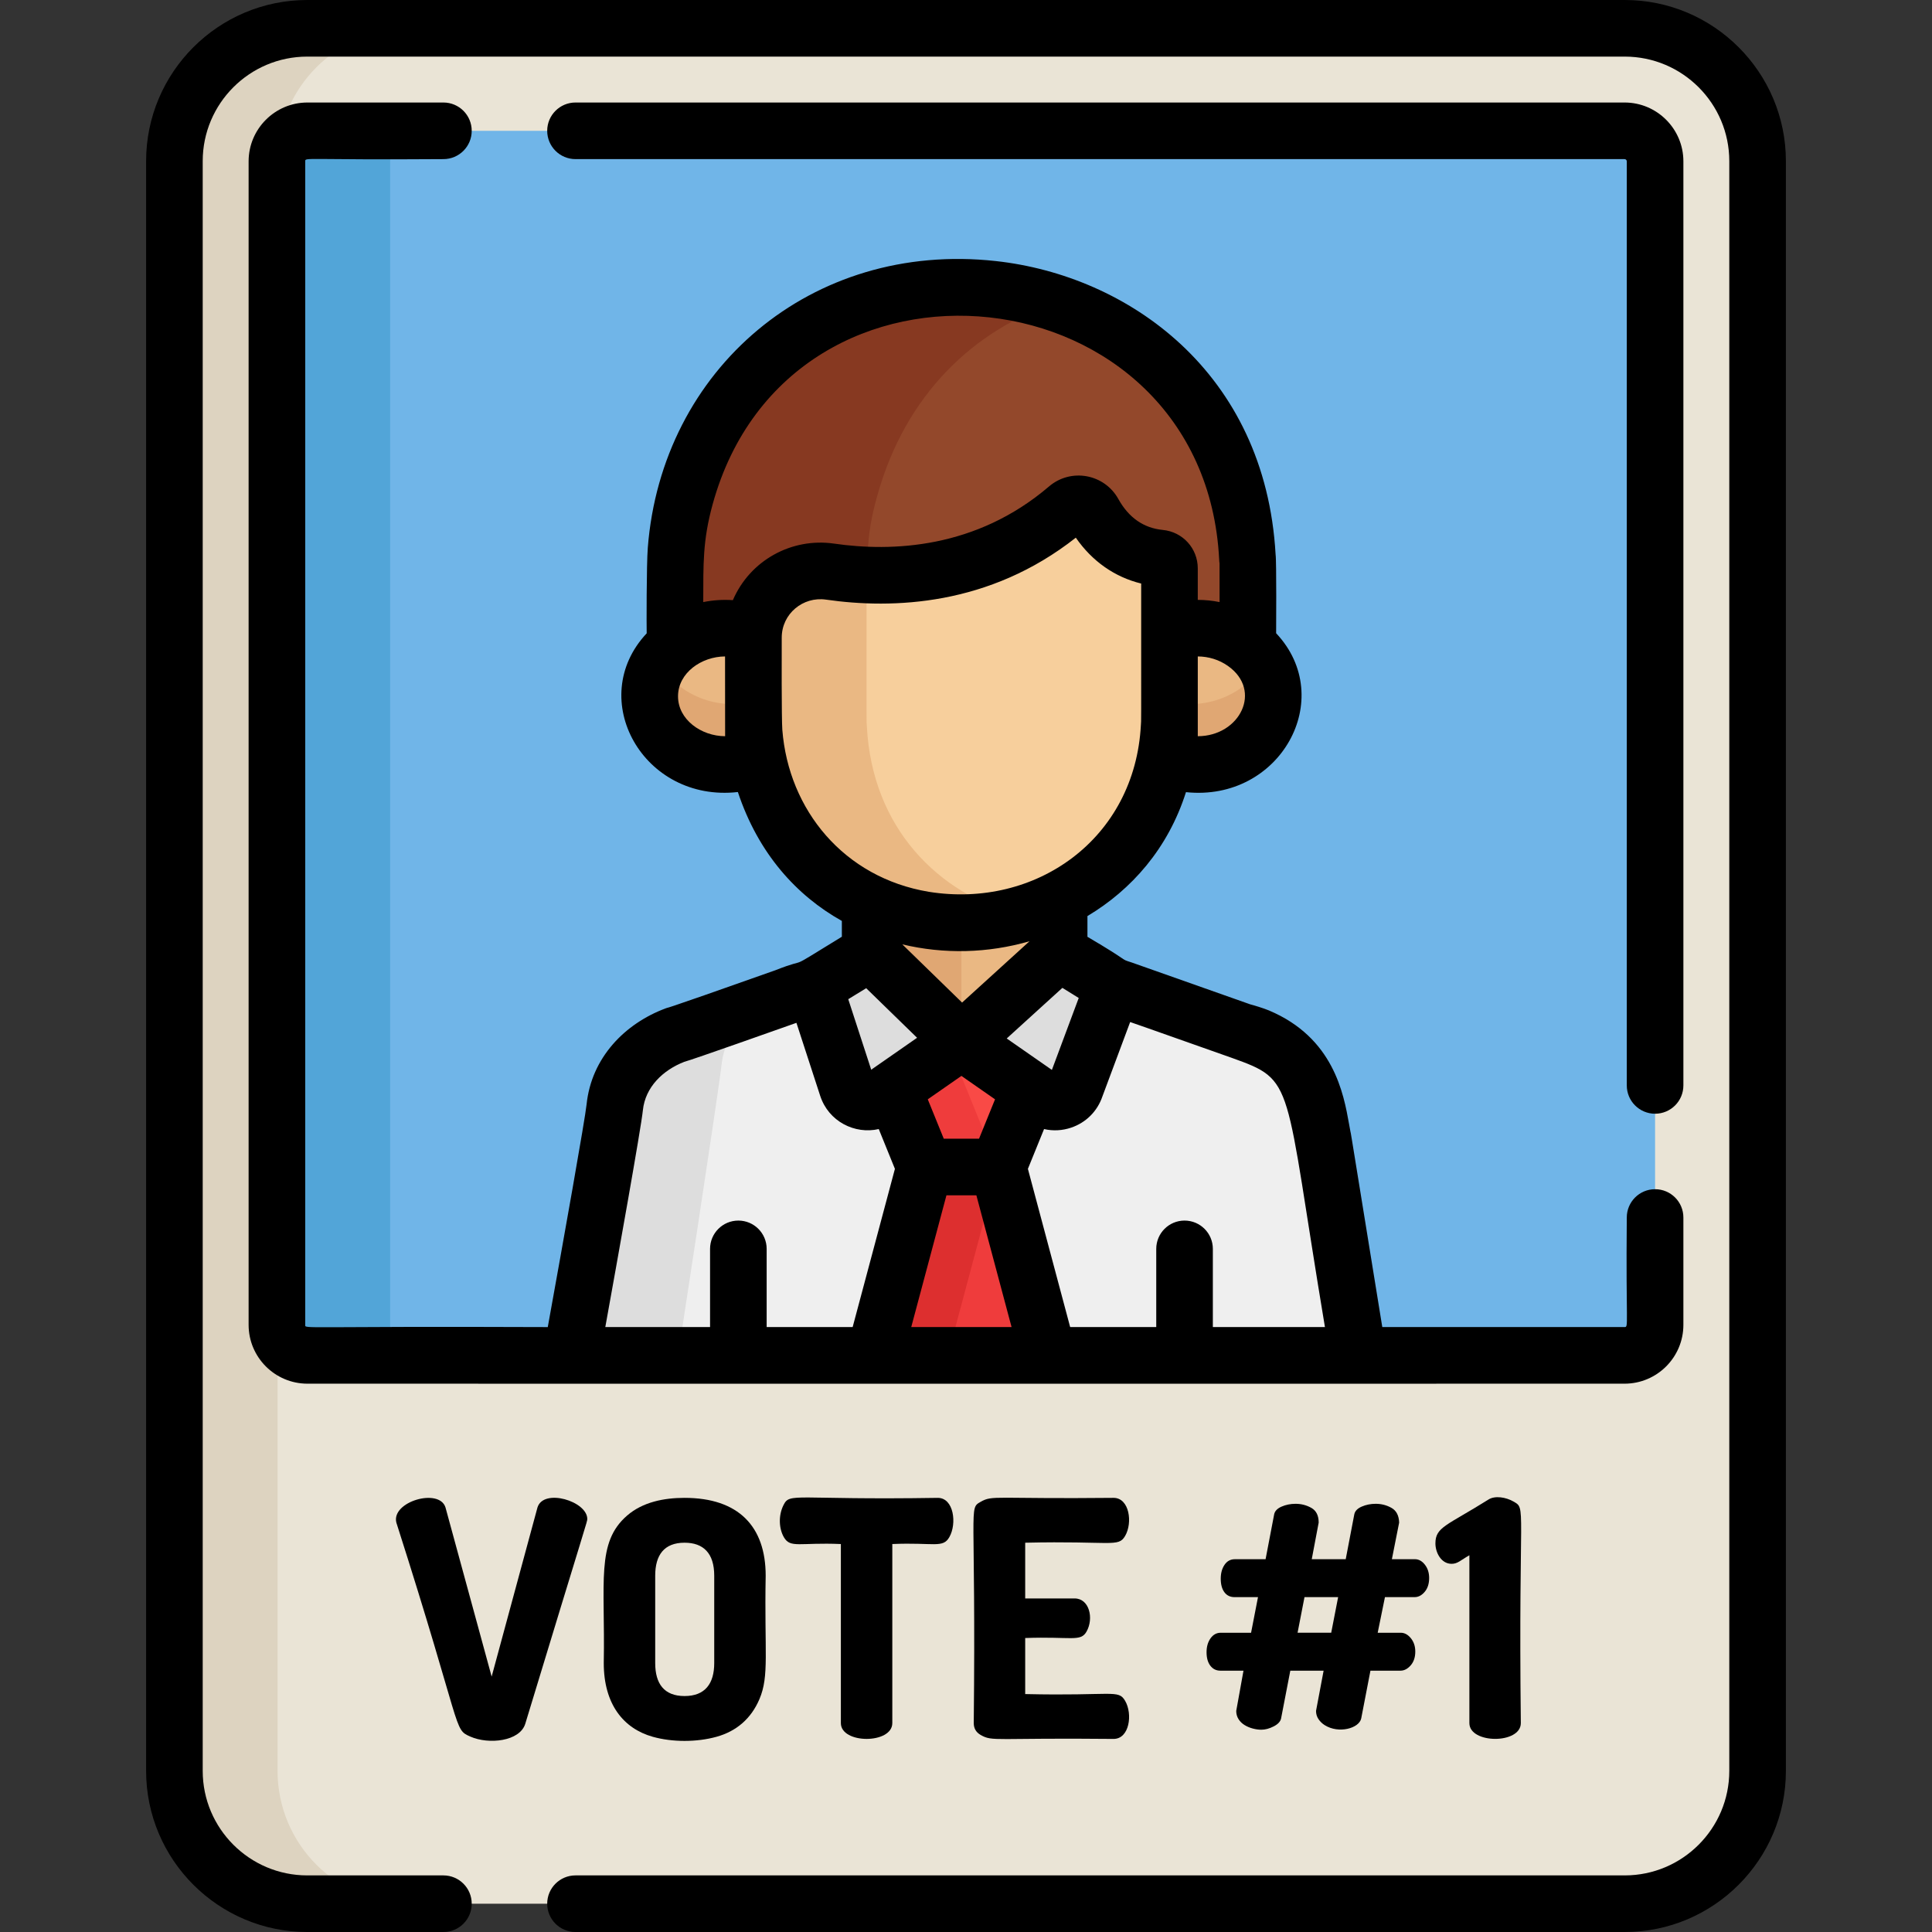 <?xml version="1.0" encoding="iso-8859-1"?>
<!-- Generator: Adobe Illustrator 19.0.0, SVG Export Plug-In . SVG Version: 6.00 Build 0)  -->
<svg version="1.1" id="Capa_1" xmlns="http://www.w3.org/2000/svg" xmlns:xlink="http://www.w3.org/1999/xlink" x="0px" y="0px"
	 viewBox="0 0 511.999 511.999" style="enable-background:new 0 0 511.999 511.999;" xml:space="preserve">
<rect x="0" y="0" width="511.999" height="511.999" fill="#333333" stroke="none"/>
<path style="fill:#EAE4D6;" d="M430.576,504.5H81.423c-19.442,0-35.203-15.761-35.203-35.203V42.704
	C46.22,23.261,61.981,7.5,81.423,7.5h349.152c19.442,0,35.203,15.761,35.203,35.203v426.592
	C465.779,488.739,450.018,504.5,430.576,504.5z"/>
<path style="fill:#DDD3C0;" d="M73.555,469.296V42.704c0-19.442,15.761-35.203,35.203-35.203H81.423
	C61.981,7.5,46.22,23.261,46.22,42.704v426.592c0,19.442,15.761,35.203,35.203,35.203h27.335
	C89.316,504.5,73.555,488.739,73.555,469.296z"/>
<path style="fill:#70B5E8;" d="M430.527,34.666H81.473c-4.466,0-8.087,3.621-8.087,8.087v308.346c0,4.466,3.621,8.087,8.087,8.087
	h349.053c4.466,0,8.087-3.621,8.087-8.087V42.754C438.614,38.286,434.993,34.666,430.527,34.666z"/>
<path style="fill:#52A5D8;" d="M103.387,351.099V42.754c0-4.466,3.621-8.087,8.087-8.087H81.472c-4.466,0-8.087,3.621-8.087,8.087
	V351.1c0,4.466,3.621,8.087,8.087,8.087h30.002C107.008,359.187,103.387,355.567,103.387,351.099z"/>
<path style="fill:#93482B;" d="M330.588,147.928c-4.342-85.679-126.128-99.002-148.947-16.321
	c-1.257,4.572-2.078,8.841-2.492,14.147c-0.266,3.359-0.296,20.523-0.281,30.834H330.7
	C330.704,149.844,330.701,150.183,330.588,147.928z"/>
<path style="fill:#873921;" d="M232.418,131.607c7.541-27.324,25.894-44.155,47.242-51.362
	c-37.71-12.422-84.705,3.124-98.019,51.362c-1.257,4.572-2.078,8.841-2.492,14.147c-0.266,3.359-0.296,20.523-0.281,30.834h50.777
	C229.602,147.231,229.414,142.526,232.418,131.607z"/>
<path style="fill:#EFEFEF;" d="M359.941,359.186l-9.394-57.724c-1.526-7.72-2.397-20.559-17.185-26.776
	c-1.38-0.579-4.523-1.446-4.46-1.427c-64.855-22.91-5.168-1.826-33.853-11.925l-14.367-8.896V235.34
	c-15.415,7.76-34.335,8.357-50.087,1.079l0.01,16.02l-14.773,9.051l-7.612,2.617h-0.017l0.003,0.005
	c-0.111,0.039-31.232,11.057-29.226,10.156c-8.185,3.056-15.104,9.783-16.072,19.2c-0.61,5.939-11.48,65.718-11.48,65.718
	L359.941,359.186L359.941,359.186z"/>
<path style="fill:#DDDDDD;" d="M200.671,266.777c-22.083,7.796-21.809,7.543-21.691,7.49c-8.185,3.056-15.104,9.783-16.072,19.2
	c-0.61,5.939-11.48,65.718-11.48,65.718h28.27c0,0,10.87-70.78,11.48-76.719C191.858,275.842,195.322,270.624,200.671,266.777z"/>
<path style="fill:#EAB883;" d="M254.782,275.988l29.172-21.522l0,0l-3.272-2.026V235.34c-15.415,7.76-34.335,8.357-50.087,1.079
	l0.01,16.02l-3.307,2.026L254.782,275.988z"/>
<path style="fill:#E0A773;" d="M230.594,236.419l0.01,16.02l-3.307,2.026l27.485,21.522v-34.471
	C246.481,241.58,238.171,239.92,230.594,236.419z"/>
<g>
	<path style="fill:#DDDDDD;" d="M230.604,252.439l24.177,23.548l-21.58,15.019c-3.149,2.191-7.52,0.724-8.71-2.924l-8.661-26.592
		L230.604,252.439z"/>
	<path style="fill:#DDDDDD;" d="M280.682,252.439l-25.9,23.548l21.58,15.019c3.149,2.191,7.52,0.724,8.709-2.924l9.978-26.747
		L280.682,252.439z"/>
</g>
<path style="fill:#EF3C3C;" d="M264.508,309.265h-9.726h-9.726l-13.347,49.961c36.303,0,9.853,0,46.144,0L264.508,309.265z"/>
<polygon style="fill:#F94A46;" points="254.782,275.988 236.664,288.596 245.056,309.265 254.782,309.265 264.508,309.265 
	272.9,288.596 "/>
<polygon style="fill:#DD2F2F;" points="264.508,309.265 254.782,309.265 245.056,309.265 231.71,359.226 251.188,359.226 
	264.521,309.314 "/>
<polygon style="fill:#EF3C3C;" points="251.851,278.028 236.664,288.596 245.056,309.265 254.782,309.265 264.508,309.265 
	264.521,309.232 "/>
<g>
	<path style="fill:#EAB883;" d="M201.666,167.756c-13.178-4.696-28.484,4.037-28.484,16.779c0,12.738,15.304,21.475,28.484,16.779
		V167.756z"/>
	<path style="fill:#EAB883;" d="M307.924,167.756c13.178-4.696,28.484,4.037,28.484,16.779c0,12.738-15.304,21.475-28.484,16.779
		V167.756z"/>
</g>
<g>
	<path style="fill:#E0A773;" d="M175.385,176.534c-1.394,2.383-2.203,5.085-2.203,8c0,12.738,15.304,21.475,28.484,16.779v-16.001
		C191.502,188.934,180.082,184.563,175.385,176.534z"/>
	<path style="fill:#E0A773;" d="M307.924,185.312v16.001c17.071,6.083,34.955-9.953,26.281-24.779
		C329.507,184.563,318.088,188.934,307.924,185.312z"/>
</g>
<path style="fill:#F7CF9C;" d="M307.433,147.903c1.406,0.136,2.487,1.302,2.487,2.714c0,46.414,0.03,39.627-0.078,41.786
	c-3.154,62.233-91.612,71.909-108.187,11.855c-0.913-3.321-1.51-6.421-1.81-10.276c-0.309-3.898-0.18-25.058-0.18-24.99
	c0-10.809,9.593-19.055,20.29-17.511c16.849,2.432,41.442,1.487,62.903-16.856c2.205-1.885,5.551-1.276,6.959,1.26
	C292.477,140.675,297.765,146.97,307.433,147.903z"/>
<path style="fill:#EAB883;" d="M229.722,192.404c-0.107-2.13-0.079,4.449-0.078-40.025c-3.433-0.14-6.685-0.462-9.689-0.896
	c-10.698-1.544-20.291,6.702-20.291,17.511c0-0.068-0.128,21.091,0.18,24.99c0.3,3.854,0.897,6.954,1.81,10.276
	c9.313,33.739,41.311,45.467,68.127,38.233C248.867,236.85,231.105,219.673,229.722,192.404z"/>
<path d="M142.439,399.483l-12.147,44.831l-12.234-44.831c-1.645-5.248-14.421-1.544-13.022,4.019
	c17.808,55.672,15.012,54.688,19.619,56.716c4.876,2.147,13.106,1.279,14.55-3.408c16.423-54.073,16.43-53.499,16.43-54.269
	C155.635,397.841,144.052,394.317,142.439,399.483z"/>
<path d="M172.981,460.262c5.193,1.46,11.647,1.463,16.91,0c5.273-1.464,9.159-4.803,11.361-9.963
	c2.658-6.23,1.286-12.378,1.66-32.728c0-13.034-7.191-20.623-21.498-20.623c-5.458,0-11.061,1.096-15.206,4.675
	c-8.292,7.162-5.806,17.452-6.204,39.106C160.003,451.668,165.262,458.097,172.981,460.262z M173.636,417.572
	c0-5.464,2.358-8.739,7.777-8.739c4.981,0,7.865,2.774,7.865,8.739v23.158c0,5.434-2.409,8.739-7.865,8.739
	c-5.401,0-7.777-3.25-7.777-8.739V417.572z"/>
<path d="M236.47,456.636v-47.453c11.049-0.468,13.388,1.194,15.119-1.835c2.036-3.569,1.191-10.399-3.059-10.399
	c-38.321,0.611-39.179-1.515-40.898,1.922c-1.42,2.838-1.171,6.274,0.088,8.478c1.734,3.039,4.09,1.367,15.118,1.835v47.453
	C222.837,462.214,236.47,462.231,236.47,456.636z"/>
<path d="M259.89,459.782c3.197,1.827,3.555,0.723,35.218,1.049c4.215,0,5.108-6.592,3.059-10.094
	c-1.821-3.107-3.184-1.251-26.48-1.792V434.09c12.222-0.445,14.67,1.101,16.255-1.704c2-3.549,0.716-8.783-3.146-8.783h-13.109
	v-14.77c22.92-0.53,24.652,1.329,26.48-1.791c2.043-3.486,1.151-10.094-3.059-10.094c-31.656,0.326-32.018-0.778-35.218,1.048
	c-3.289,1.879-1.22,0.365-1.835,58.64C258.055,458.035,258.666,459.083,259.89,459.782z"/>
<path d="M374.893,423.254c0.99,0,1.879-0.466,2.665-1.398c0.787-0.932,1.18-2.154,1.18-3.67c0-1.398-0.379-2.578-1.136-3.539
	c-0.758-0.962-1.632-1.442-2.621-1.442h-6.117l1.923-9.7c-0.06-1.864-0.729-3.16-2.01-3.889c-1.282-0.728-2.681-1.093-4.195-1.093
	c-1.341,0-2.577,0.249-3.714,0.743c-1.136,0.495-1.791,1.18-1.966,2.054l-2.271,11.885h-9.002l1.835-9.7
	c0-1.864-0.642-3.16-1.923-3.889c-1.281-0.728-2.68-1.093-4.194-1.093c-1.341,0-2.577,0.249-3.714,0.743
	c-1.136,0.495-1.791,1.18-1.966,2.054l-2.272,11.885h-8.126c-1.166,0-2.084,0.496-2.753,1.486c-0.671,0.991-1.005,2.214-1.005,3.67
	c0,1.516,0.319,2.709,0.961,3.583c0.641,0.873,1.543,1.311,2.709,1.311h6.204l-1.835,9.439h-8.039c-1.107,0-2.01,0.495-2.709,1.485
	c-0.699,0.991-1.049,2.215-1.049,3.67c0,1.516,0.335,2.709,1.005,3.583c0.669,0.874,1.558,1.311,2.665,1.311h6.117l-1.922,10.662
	c0,0.816,0.203,1.544,0.611,2.185c0.407,0.642,0.946,1.166,1.616,1.573c0.669,0.408,1.398,0.714,2.185,0.917
	c0.787,0.205,1.529,0.307,2.229,0.307c1.049,0,2.141-0.291,3.277-0.874c1.136-0.582,1.791-1.281,1.966-2.098l2.447-12.672h8.826
	l-2.01,10.662c0,0.816,0.219,1.544,0.655,2.185c0.438,0.642,0.976,1.166,1.617,1.573c3.725,2.377,9.143,0.855,9.7-1.748
	l2.447-12.672h7.952c0.989,0,1.892-0.466,2.708-1.398c0.815-0.932,1.224-2.155,1.224-3.671c0-1.397-0.393-2.577-1.18-3.539
	c-0.786-0.961-1.675-1.441-2.665-1.441h-6.117l1.923-9.439h7.865V423.254z M352.784,432.691h-8.914l1.835-9.439h8.914
	L352.784,432.691z"/>
<path d="M401.068,397.91c-1.97-1.137-4.88-1.618-6.598-0.524c-11.048,6.928-14.07,7.275-14.07,11.623
	c0,2.497,1.558,5.418,4.282,5.418c1.604,0,2.353-0.915,4.719-2.271v44.481c0,5.546,13.633,5.608,13.633,0
	C402.37,397.961,404.579,399.94,401.068,397.91z"/>
<path d="M430.576,0H81.423C57.876,0,38.72,19.156,38.72,42.704v426.592c0,23.547,19.156,42.704,42.704,42.704h36.087
	c4.143,0,7.5-3.357,7.5-7.5s-3.357-7.5-7.5-7.5H81.423c-15.275,0-27.703-12.428-27.703-27.703V42.704
	c0-15.275,12.428-27.703,27.703-27.703h349.152c15.275,0,27.703,12.428,27.703,27.703v426.592c0,15.275-12.428,27.703-27.703,27.703
	H152.513c-4.143,0-7.5,3.357-7.5,7.5s3.357,7.5,7.5,7.5h278.063c23.547,0,42.704-19.156,42.704-42.704V42.704
	C473.279,19.156,454.123,0,430.576,0z"/>
<path d="M438.614,295.148c4.143,0,7.5-3.357,7.5-7.5V42.754c0-8.596-6.993-15.588-15.589-15.588H152.513c-4.143,0-7.5,3.357-7.5,7.5
	s3.357,7.5,7.5,7.5h278.013c0.324,0,0.588,0.264,0.588,0.587v244.894C431.114,291.791,434.471,295.148,438.614,295.148z"/>
<path d="M330.719,265.947c0.002,0.001,0.004,0.001,0.006,0.002C330.723,265.948,330.721,265.947,330.719,265.947z"/>
<path d="M331.165,266.104c0.019,0.007,0.036,0.013,0.052,0.018C331.2,266.117,331.183,266.11,331.165,266.104z"/>
<path d="M331.216,266.122c0.029,0.01,0.053,0.019,0.069,0.024C331.271,266.141,331.247,266.133,331.216,266.122z"/>
<path d="M330.657,265.925c0.01,0.004,0.022,0.008,0.032,0.011C330.676,265.931,330.665,265.928,330.657,265.925z"/>
<path d="M330.689,265.936c0.005,0.002,0.011,0.004,0.017,0.006C330.701,265.94,330.695,265.938,330.689,265.936z"/>
<path d="M330.818,265.981c-0.034-0.012-0.066-0.023-0.092-0.033c0.003,0.001,0.007,0.002,0.009,0.003
	C330.764,265.963,330.79,265.972,330.818,265.981z"/>
<polygon points="330.719,265.947 330.706,265.942 330.716,265.945 "/>
<path d="M80.886,42.754c0-1.142-0.28-0.321,36.624-0.587c4.143,0,7.5-3.357,7.5-7.5s-3.357-7.5-7.5-7.5H81.473
	c-8.596,0-15.588,6.992-15.588,15.588v308.346c0,8.596,6.992,15.588,15.588,15.588c229.665,0,96.8,0.049,349.052,0
	c8.596,0,15.589-6.992,15.589-15.588v-28.45c0-4.143-3.357-7.5-7.5-7.5s-7.5,3.357-7.5,7.5c-0.261,28.721,0.552,29.037-0.588,29.037
	H366.32c-11.218-68.916-7.228-44.971-8.815-53.846c-1.426-7.987-4.079-22.855-21.242-30.07c-1.398-0.586-4.011-1.376-4.952-1.614
	c-0.085-0.03-0.157-0.055-0.223-0.079c0.027,0.01,0.053,0.019,0.077,0.027c-0.026-0.009-0.057-0.02-0.091-0.032
	c0.002,0.001,0.004,0.002,0.007,0.002c-0.003-0.001-0.006-0.002-0.01-0.003c-0.042-0.015-0.089-0.032-0.144-0.051
	c0.01,0.003,0.019,0.007,0.029,0.01c-0.021-0.007-0.042-0.015-0.06-0.021c-0.024-0.008-0.051-0.018-0.077-0.027
	c0.01,0.004,0.021,0.007,0.032,0.011c-0.046-0.016-0.085-0.03-0.115-0.041c-0.006-0.002-0.012-0.004-0.019-0.007
	c-0.031-0.011-0.052-0.018-0.063-0.022c0.001,0,0.003,0.001,0.005,0.002c-0.004-0.001-0.008-0.003-0.011-0.004
	c-0.004-0.002-0.006-0.002-0.005-0.002c-1.947-0.688-8.951-3.161-30.871-10.903l-0.001,0.002c-3.142-1.008,0.192,0.154-11.587-6.757
	v-5.496c11.646-6.957,21.359-17.877,26.111-32.839c24.991,2.618,40.137-24.842,23.895-42.118c0.003-0.1,0.122-19.288-0.141-20.848
	c-2.735-48.4-39.155-73.937-74.163-77.779c-48.863-5.367-88.527,28.692-92.213,75.98c-0.353,4.438-0.339,21.271-0.293,22.674
	c-16.291,17.374-0.891,44.893,24.164,42.059c5.418,16.315,15.569,27.454,27.556,34.16l0.003,4.187
	c-16.153,9.896-7.537,4.908-17.651,8.892c-34.252,12.136-27.211,9.406-29.095,10.11c-10.757,4.018-19.633,13.037-20.908,25.461
	c-0.391,3.803-6,35.336-10.282,58.986c-65.949-0.271-64.279,0.565-64.279-0.587V42.754H80.886z M241.488,351.685l9.329-34.92h7.931
	l9.328,34.92H241.488z M254.959,265.69l-15.839-15.427c11.016,2.645,22.71,2.364,33.716-0.826L254.959,265.69z M281.542,261.794
	l4.33,2.681l-7.11,19.063c-0.22-0.153-3.697-2.573-3.476-2.419l-8.496-5.912L281.542,261.794z M263.695,291.33l-4.237,10.436h-9.352
	l-4.237-10.436c1.412-0.983,6.946-4.835,8.913-6.203L263.695,291.33z M243.039,275.021l-12.158,8.462l-6.086-18.688l4.754-2.912
	L243.039,275.021z M292.143,290.585l7.361-19.735c4.787,1.661-1.289-0.475,26.9,9.482c17.049,6.108,13.726,5.545,24.718,71.354
	h-29.705v-20.722c0-4.143-3.357-7.5-7.5-7.5c-4.143,0-7.5,3.357-7.5,7.5v20.722h-22.813l-11.2-41.929l4.282-10.545
	c2.431,0.559,4.882,0.394,7.155-0.368C287.786,297.519,290.802,294.515,292.143,290.585z M317.425,195.106v-21.142
	c2.855,0.01,5.651,0.865,7.99,2.515C334.644,182.983,328.611,195.068,317.425,195.106z M179.682,184.534
	c0-6.216,6.21-10.54,12.462-10.57c-0.007,2.913,0.02,21.041,0.02,21.141C185.835,195.084,179.682,190.698,179.682,184.534z
	 M194.22,159.046c-2.641-0.179-5.281-0.008-7.852,0.515c0.029-10.196-0.166-16.255,2.501-25.959
	c20.559-74.486,130.32-62.39,134.227,14.702c0.115,2.328,0.104-2.976,0.103,11.251c-1.897-0.384-3.831-0.579-5.777-0.582
	l-0.001-8.355c0-5.297-3.986-9.674-9.272-10.181c-5.066-0.491-9.028-3.247-11.773-8.191c-3.704-6.674-12.573-8.294-18.391-3.32
	c-19.32,16.515-41.635,17.349-56.957,15.134C209.826,142.441,198.776,148.455,194.22,159.046z M207.323,193.392
	c-0.219-2.766-0.168-21.62-0.157-24.398c0-6.366,5.661-10.962,11.719-10.089c17.71,2.555,43.28,1.662,66.215-16.416
	c4.322,6.248,10.305,10.442,17.321,12.156c0.007,40.863,0.02,35.582-0.068,37.378c-1.539,30.37-27.95,48.853-56.214,44.313
	C223.628,232.586,208.979,214.636,207.323,193.392z M170.369,294.234c0.631-6.162,5.332-10.647,10.953-12.833
	c2.141-0.555,26.209-9.094,29.739-10.339l6.299,19.343c2.223,6.826,9.197,10.262,15.519,8.807l4.282,10.546l-11.201,41.928h-22.789
	v-20.722c0-4.143-3.357-7.5-7.5-7.5c-4.143,0-7.5,3.357-7.5,7.5v20.722h-27.761C163.527,334.434,169.873,299.062,170.369,294.234z"
	/>
<path d="M331.285,266.147c0.006,0.002,0.01,0.003,0.013,0.005C331.295,266.15,331.29,266.148,331.285,266.147z"/>
<path d="M331.073,266.072c-0.038-0.014-0.079-0.028-0.118-0.042c0.035,0.012,0.074,0.026,0.115,0.041
	C331.071,266.071,331.072,266.071,331.073,266.072z"/>
<path d="M331.299,266.151C331.312,266.156,331.312,266.156,331.299,266.151L331.299,266.151z"/>
<g>
</g>
<g>
</g>
<g>
</g>
<g>
</g>
<g>
</g>
<g>
</g>
<g>
</g>
<g>
</g>
<g>
</g>
<g>
</g>
<g>
</g>
<g>
</g>
<g>
</g>
<g>
</g>
<g>
</g>
</svg>

